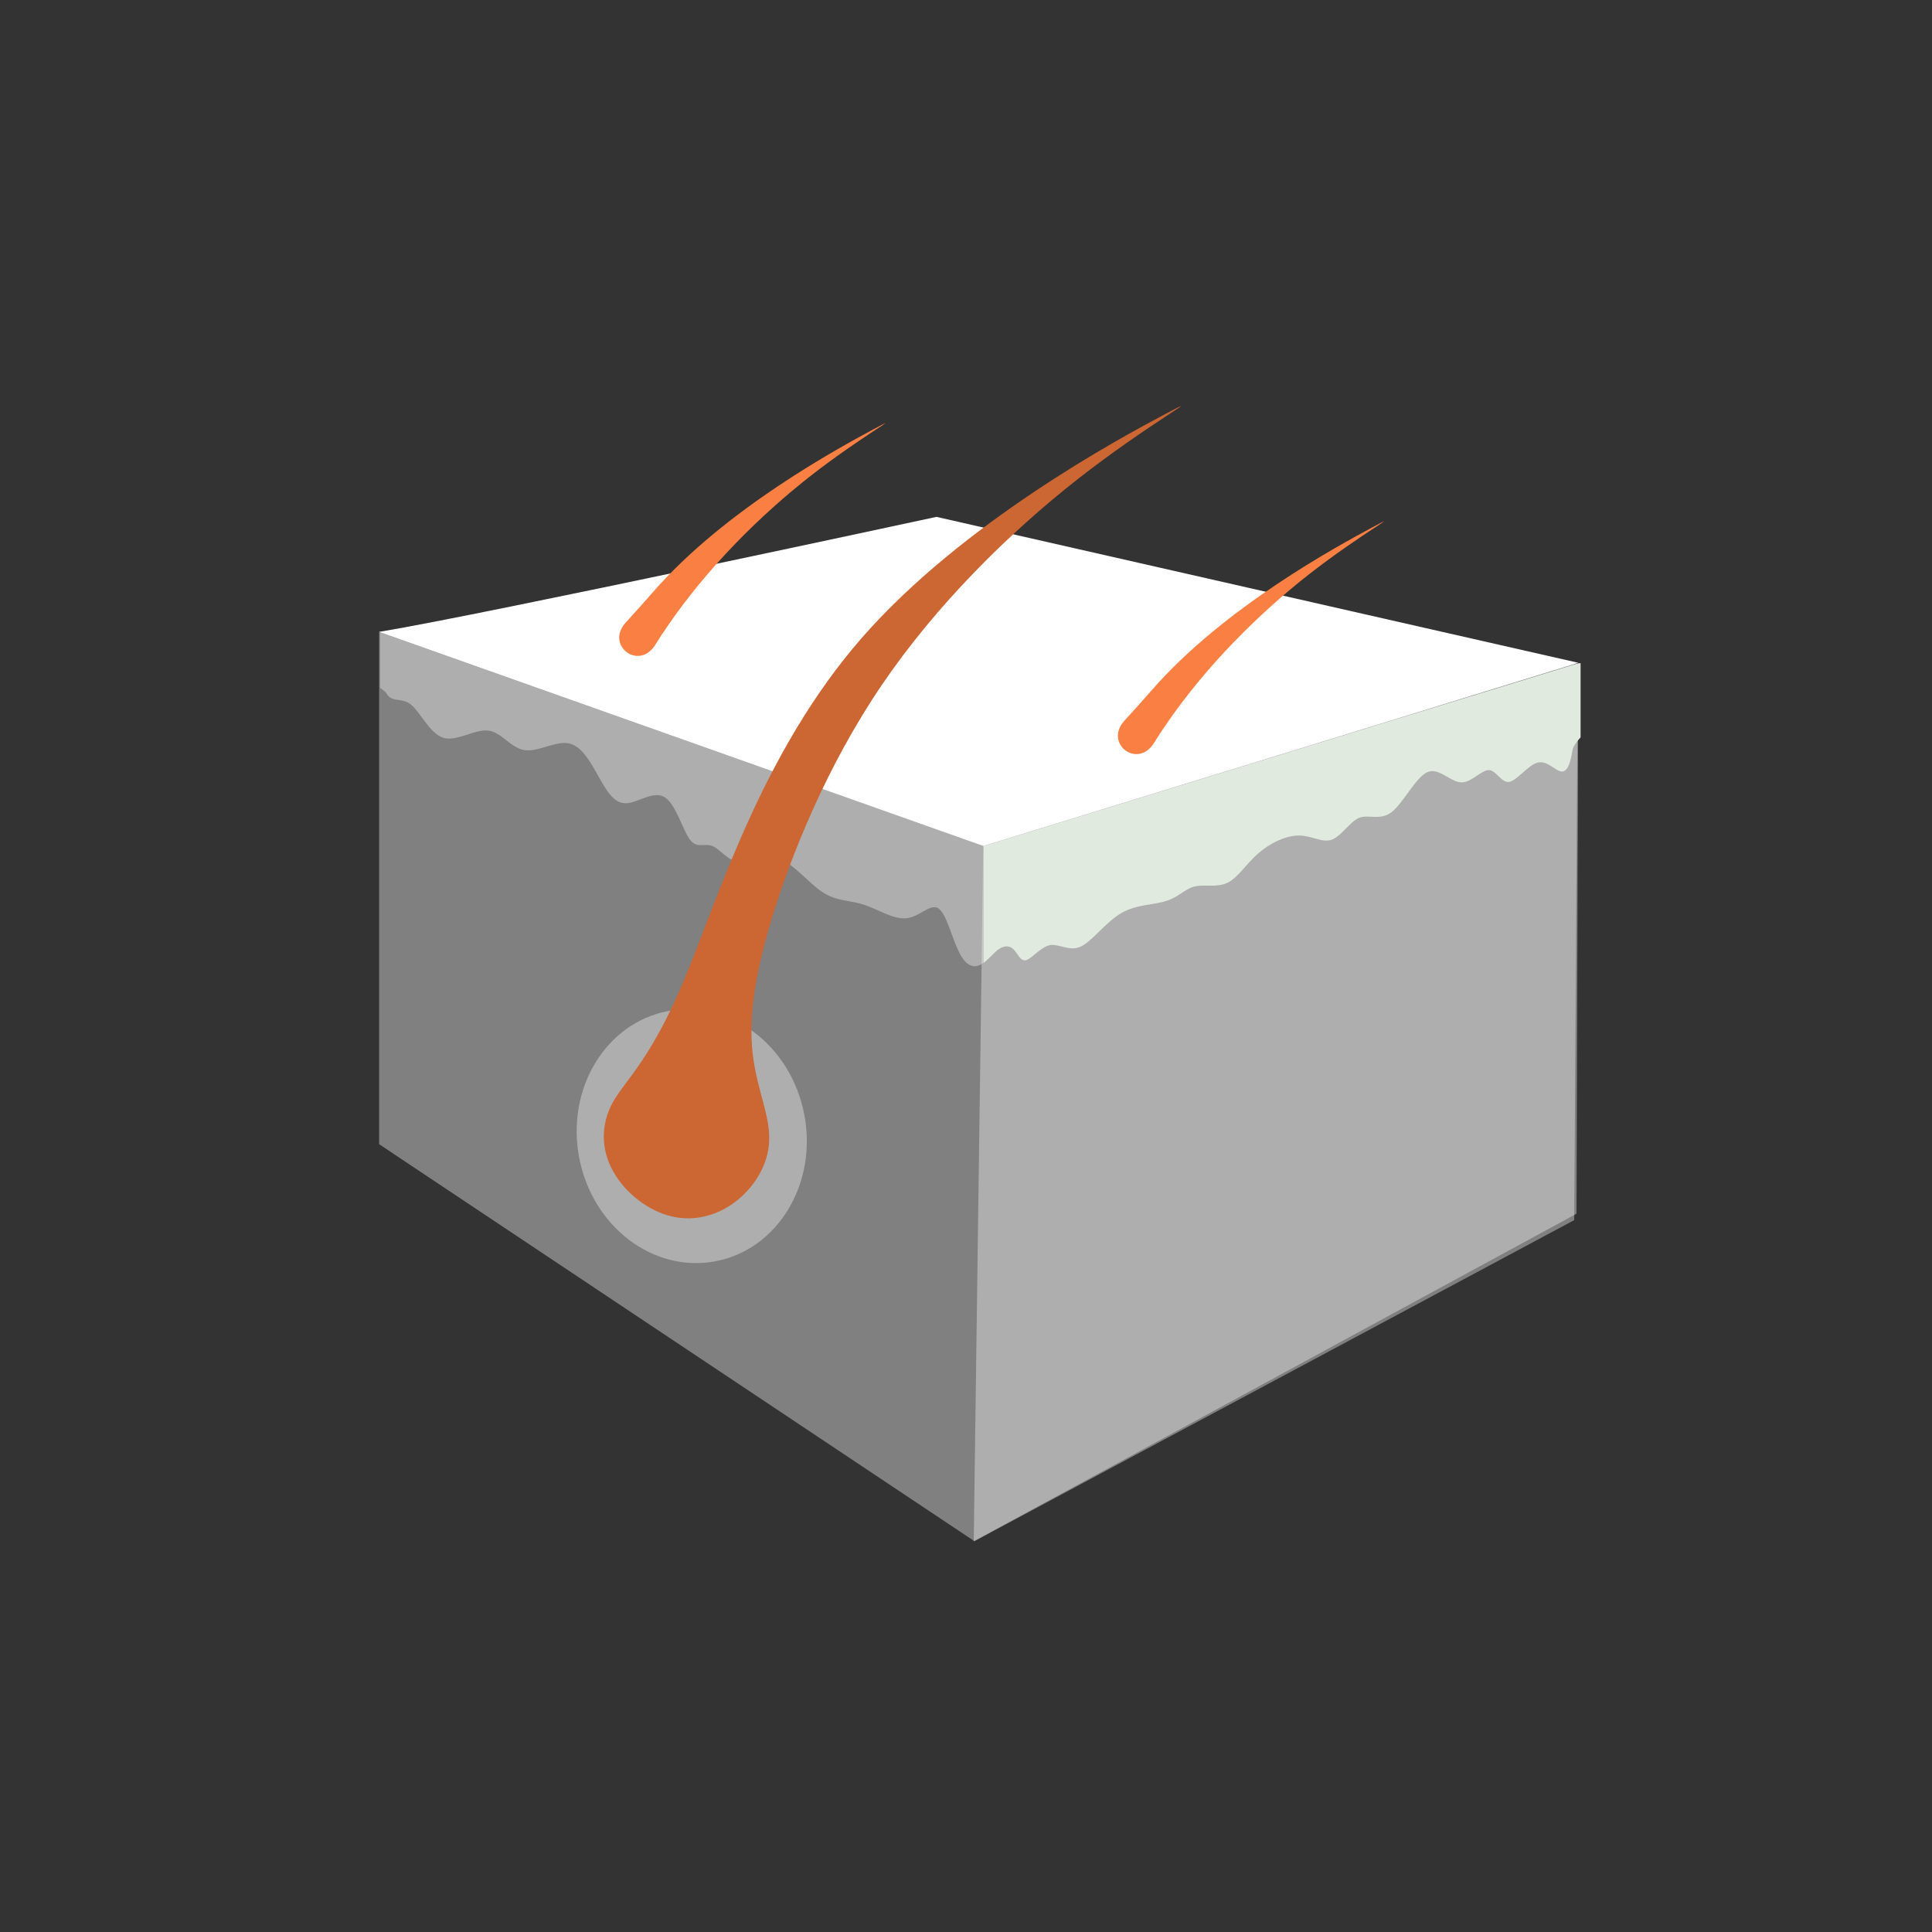 <?xml version="1.0" encoding="utf-8"?>
<!-- Generator: Adobe Illustrator 24.1.0, SVG Export Plug-In . SVG Version: 6.00 Build 0)  -->
<svg version="1.1" id="Capa_1" xmlns="http://www.w3.org/2000/svg" xmlns:xlink="http://www.w3.org/1999/xlink" x="0px" y="0px"
	 viewBox="0 0 425 425" style="enable-background:new 0 0 425 425;" xml:space="preserve">
<rect x="0" y="0" width="425" height="425" fill="#333333" stroke="none"/>
<style type="text/css">
	.st0{opacity:0.4;fill:#F2F4F2;}
	.st1{fill:#FFFFFF;}
	.st2{fill:#E0EADF;}
	.st3{fill:#CC6633;}
	.st4{fill:#FA7F43;}
</style>
<g>
	<path id="path1727-1-9-4_2_" class="st0" d="M83.4,139v112.7l130.9,87.3L346.8,267l0.4-120.9"/>
	<path id="path1934-1_2_" class="st0" d="M216.3,185.1l-2.1,154l132.1-70.7l0.8-122.2L216.3,185.1z"/>
	<path id="path1721-7_2_" class="st1" d="M83.4,139c23.5-3.9,122.6-25.3,122.6-25.3l141.2,32.1l-130.9,40.3L83.4,139z"/>
	<path class="st2" d="M347.2,145.9l-130.8,40.2v25.7c1.2-0.9,2.3-2.3,3.3-3c1.3-0.9,2.6-0.8,3.4,0.2c0.9,0.9,1.4,2.6,2.7,2.2
		c1.2-0.4,3.2-2.9,5.2-3.3c2.1-0.3,4.3,1.5,6.8,0.3c2.5-1.2,5.4-5.3,8.8-7.3c3.4-2,7.2-1.8,9.9-2.7c2.7-0.8,4.2-2.7,6.3-3.2
		c2.1-0.5,4.9,0.3,7.2-0.8c2.3-1.1,4.1-4.1,6.7-6.4c2.6-2.3,6.1-4,9-4c2.9,0,5.2,1.7,7.3,0.9c2.1-0.8,3.9-3.9,6-4.8
		c2.1-0.8,4.6,0.7,7.2-1.3c2.5-2,5.2-7.5,7.7-8.7c2.5-1.2,5,2,7.4,2.2c2.3,0.2,4.5-2.7,6.2-2.7c1.6,0,2.8,2.9,4.5,2.6
		c1.7-0.3,4.1-3.6,6.1-4.2c2-0.6,3.6,1.3,4.9,1.8c1.3,0.5,2.3-0.5,2.9-4.5c0.1-0.8,0.8-1.8,1.8-2.9v-16.3L347.2,145.9z"/>
	<path class="st0" d="M216.4,186.1L216.4,186.1l-132.8-47v12.2c0.7,0.5,1.2,0.9,1.4,1.2c1.2,2.2,3.3,0.8,5.4,2.5
		c2.1,1.7,4.1,6.3,7.1,7.3c2.9,0.9,6.9-1.9,9.8-1.6c3,0.3,5,3.8,8,4.3c3,0.5,6.8-2,9.7-1.5c2.9,0.5,4.8,4,6.6,7.2c1.8,3.2,3.4,6,6,6
		c2.6,0,6-2.8,8.5-1.4c2.5,1.4,4,7.1,5.6,9.3c1.6,2.2,3.2,0.8,5,1.5c1.7,0.7,3.5,3.3,5.9,3.6c2.4,0.2,5.4-1.9,8.6-0.9
		s6.7,5.5,9.8,7.5c3.1,2,5.9,1.7,9,2.7c3.1,1,6.5,3.3,9.4,3c2.9-0.3,5.2-3.3,7-2.2c1.8,1.2,3,6.5,4.5,9.5c1.4,3,3.1,3.7,4.6,3
		c0.3-0.1,0.6-0.3,0.9-0.6V186.1z"/>
	
		<ellipse id="path1744-2-2-5_2_" transform="matrix(0.983 -0.186 0.186 0.983 -43.728 32.555)" class="st0" cx="152" cy="249.9" rx="25.2" ry="28"/>
	<path id="path1752-4_2_" class="st3" d="M256.3,91.1c-10.2,5.4-44.7,24-66.7,49.2s-31.5,57-39,75s-13.1,22.3-15.8,27.2
		c-2.7,4.9-2.6,10.5,0.1,15.2c2.6,4.7,7.7,8.7,12.9,9.9c5.1,1.2,10.3-0.3,14.3-3.5c4-3.2,7-8.1,7.1-13.3c0.2-5.2-2.5-10.8-3.5-18
		c-1-7.3-0.3-16.2,4-30.5c4.3-14.2,12.2-33.8,24.2-51.5c12-17.7,28.1-33.6,43.3-45.5S266.5,85.7,256.3,91.1z"/>
	<path class="st4" d="M144.3,141.6c0.8-1.3,1.6-2.5,2.5-3.8c8.8-12.9,20.5-24.5,31.5-33.1c11-8.6,21.4-14.3,13.9-10.3
		c-7.4,4-32.6,17.5-48.6,35.9c-2.2,2.5-3.8,4.3-6,6.7C133.1,142,140.7,147.8,144.3,141.6z"/>
	<path class="st4" d="M254,163.2c0.8-1.3,1.6-2.5,2.5-3.8c8.8-12.9,20.5-24.5,31.5-33.1c11-8.6,21.4-14.3,13.9-10.3
		c-7.4,4-32.6,17.5-48.6,35.9c-2.2,2.5-3.8,4.3-6,6.7C242.8,163.6,250.4,169.4,254,163.2z"/>
</g>
</svg>
